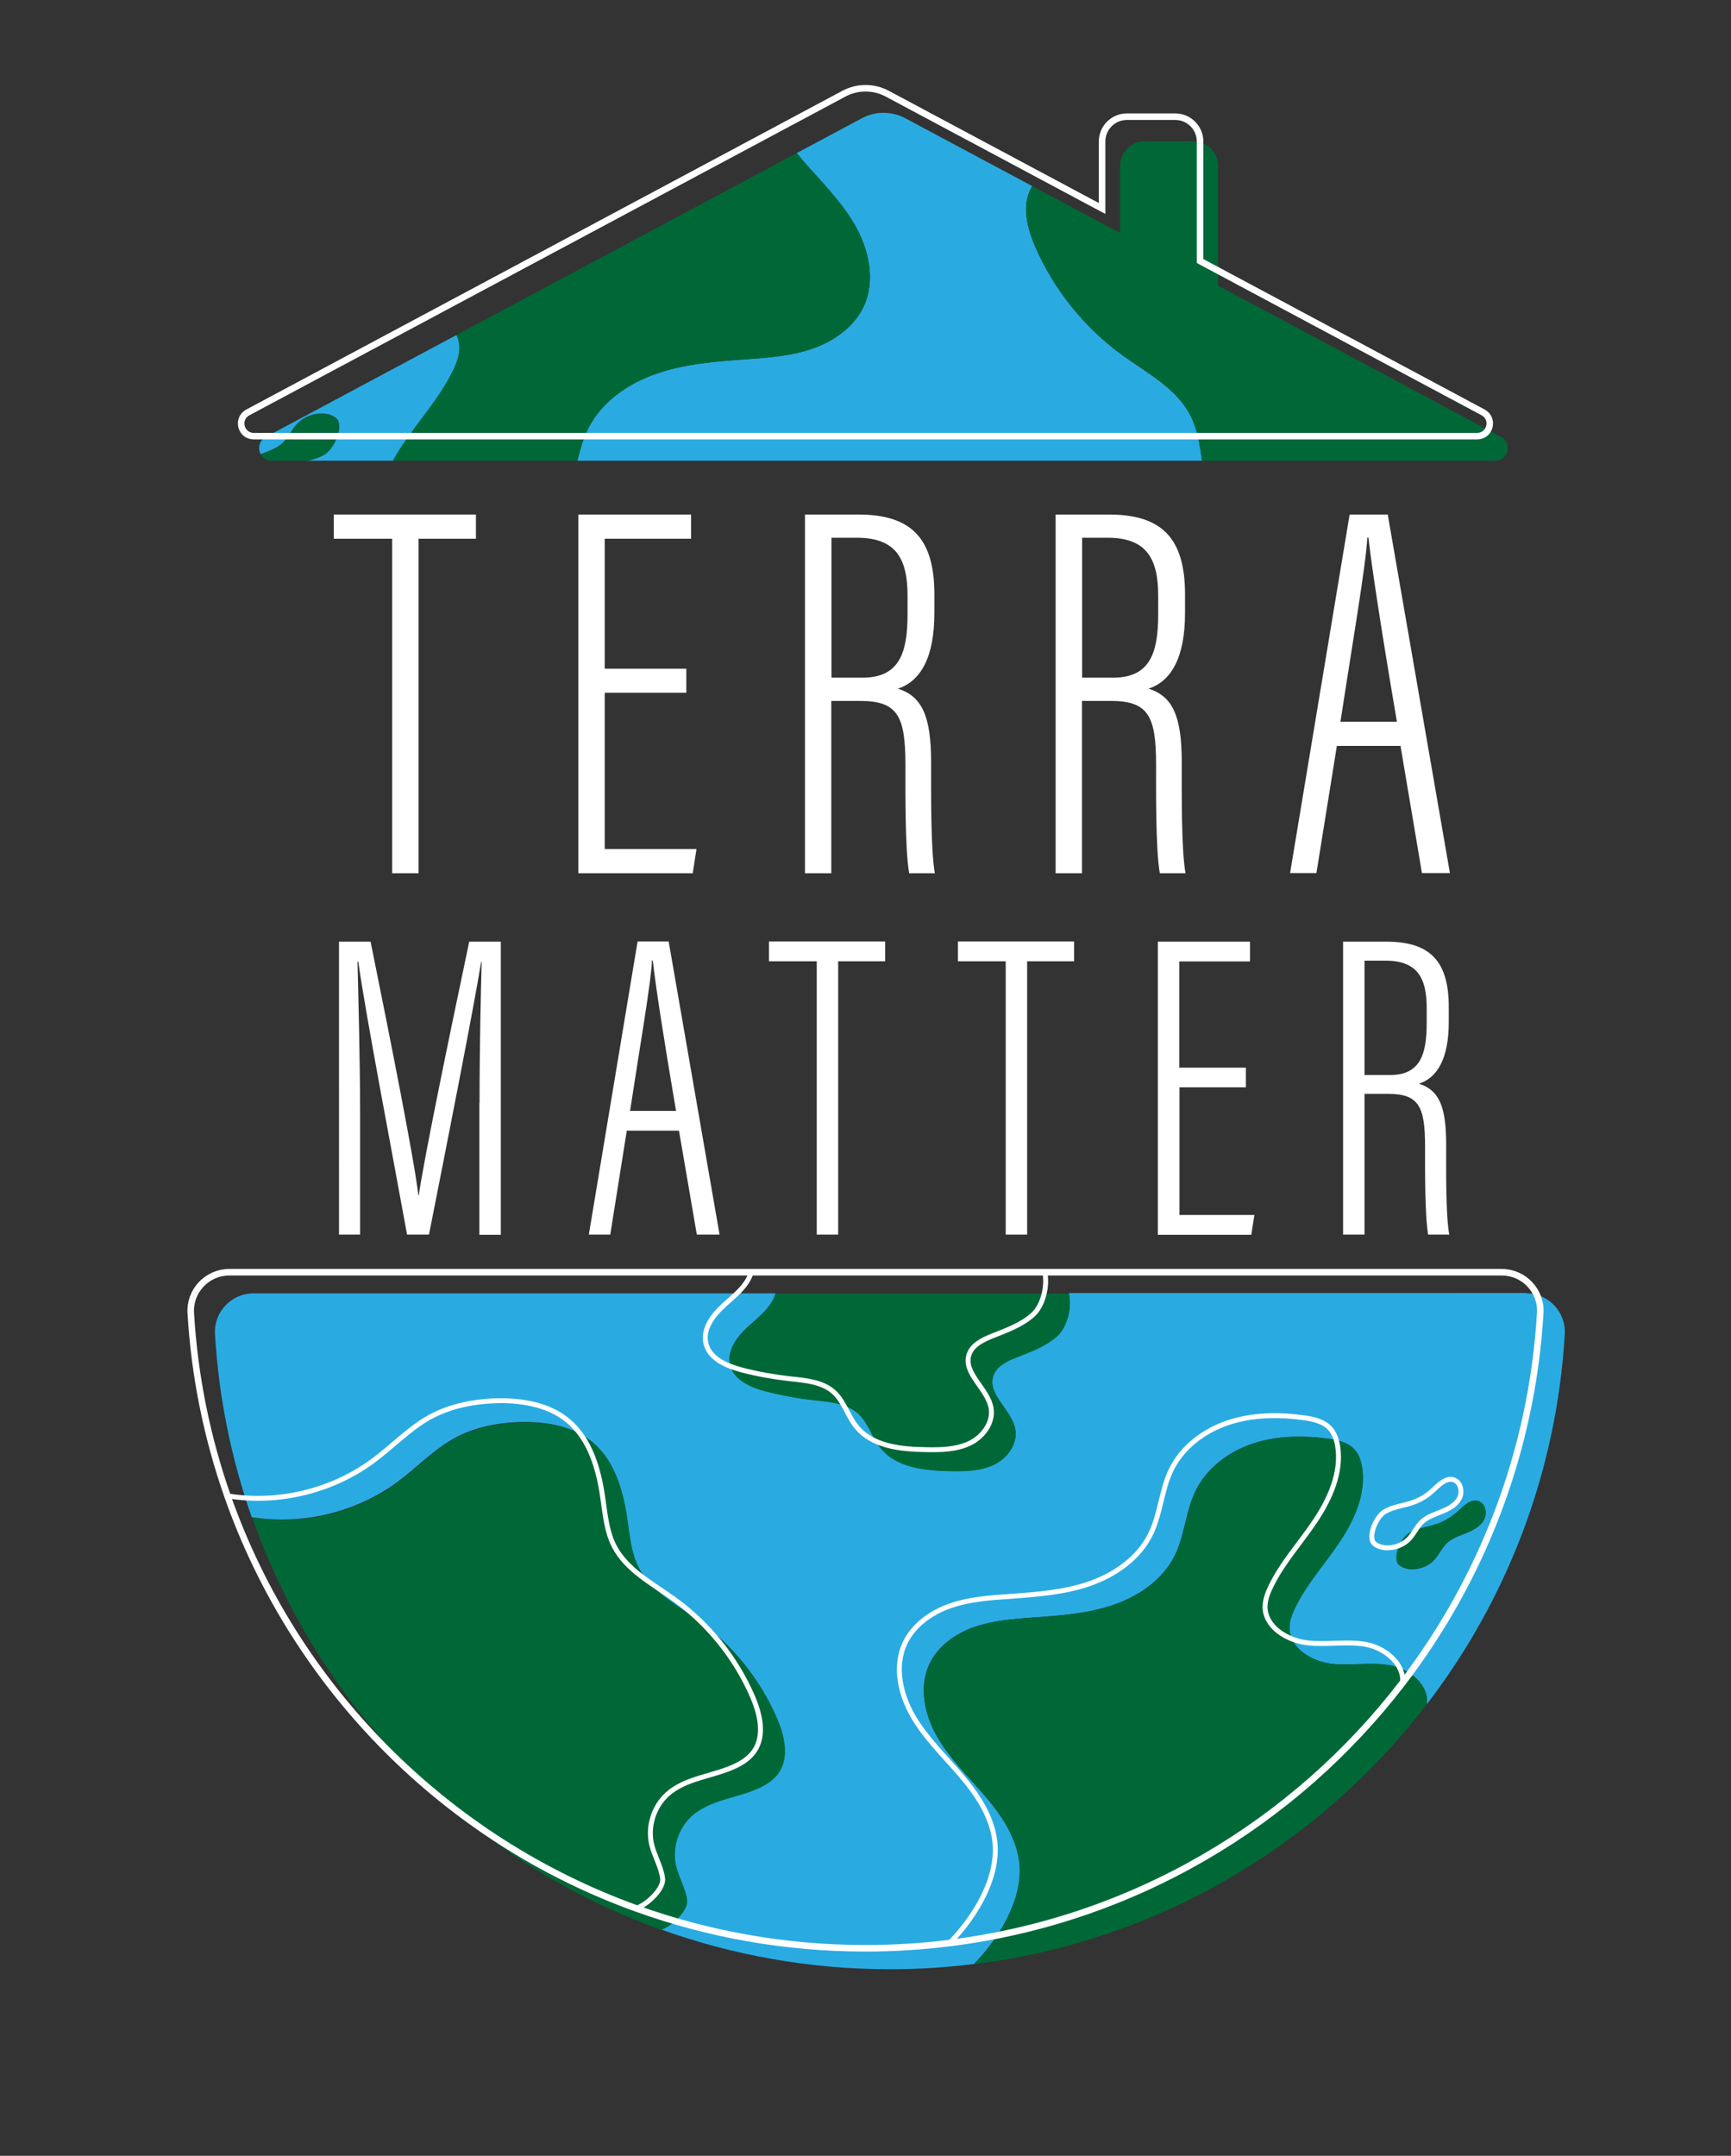 <?xml version="1.0" encoding="utf-8"?>
<!-- Generator: Adobe Illustrator 26.2.1, SVG Export Plug-In . SVG Version: 6.00 Build 0)  -->
<svg version="1.1" id="Layer_1" xmlns="http://www.w3.org/2000/svg" xmlns:xlink="http://www.w3.org/1999/xlink" x="0px" y="0px"
	 viewBox="0 0 1058 1317.3" style="enable-background:new 0 0 1058 1317.3;" xml:space="preserve">
<rect x="0" y="0" width="1058" height="1317.3" fill="#333333" stroke="none"/>
<style type="text/css">
	.st0{fill:#29ABE2;}
	.st1{fill:#006837;}
	.st2{fill:none;stroke:#FFFFFF;stroke-width:4;stroke-miterlimit:10;}
	.st3{fill:none;stroke:#FFFFFF;stroke-width:3;stroke-miterlimit:10;}
	.st4{fill:#FFFFFF;}
	.st5{clip-path:url(#SVGID_00000057830427083026786420000007273404784453374080_);}
	.st6{clip-path:url(#SVGID_00000132792251559376433340000016511896732329775750_);}
	.st7{fill:none;stroke:#000000;stroke-width:4;stroke-miterlimit:10;}
	.st8{fill:none;stroke:#000000;stroke-width:3;stroke-miterlimit:10;}
	.st9{clip-path:url(#SVGID_00000020398776356835784840000006979371638040540087_);}
	.st10{clip-path:url(#SVGID_00000175307107798092558860000010661569589289371326_);}
</style>
<g>
	<path class="st0" d="M932.9,790.3c13.5,0,24.3,11.4,23.5,24.9c-5,84.9-35.7,162.8-84.3,226.2c1.6-11.5-10.2-21.5-21.9-23.7
		c-12-2.3-24.4,0.3-36.6-1.1c-12.1-1.5-25.3-9.5-25.5-21.8c-0.1-4.4,1.5-8.6,3.5-12.5c7.1-14.6,18.2-26.7,27.2-40.2
		c9-13.5,16.2-29.4,13.7-45.5c-0.6-4-1.9-7.9-4.6-10.9c-4-4.4-10.3-5.8-16.2-6.6c-15.4-2.1-31.3-1.9-46.1,3
		c-14.7,4.9-28.1,15-34.9,28.9c-6.1,12.5-6.6,27.1-12.7,39.5c-7.3,14.7-21.8,24.7-37.4,30.1c-15.5,5.3-32.1,6.6-48.5,7.7
		c-12.3,0.9-24.8,1.8-36.5,5.8c-11.7,4.1-22.6,11.8-27.7,23c-6.4,13.9-2.8,30.7,4.8,44c7.6,13.3,18.8,24.1,28.8,35.7
		c10,11.6,19.1,24.8,21.3,40c3.2,22.4-11.5,46.8-27.5,63.3c-16.8,2.1-34,3.2-51.4,3.2c-49.1,0-96.2-8.6-139.9-24.3
		c7.3-2.8,16.7-12.2,15.8-18.3c-1-7.2-5.1-13.5-6.7-20.6c-2.6-11,1.3-23.3,9.7-30.8c11-9.8,27.2-10.7,40.6-16.8
		c4.9-2.2,9.5-5.2,12.5-9.6c6.5-9.6,3.4-22.6-1.2-33.3c-10.2-23.5-26.9-44.3-47.7-59.3c-13.4-9.7-29.2-17.8-36.8-32.5
		c-4.7-9.1-5.6-19.6-7-29.7c-2.5-17.5-7.8-35.9-21.4-47.1c-11.4-9.4-26.9-12.2-41.7-12.1c-14.9,0.1-30,2.9-42.9,10.2
		c-12.4,6.9-22.3,17.5-33.7,26c-25.2,18.8-58.2,26.9-89.3,22l-0.3,0.1c-12.4-35.4-20.2-73-22.5-112c-0.8-13.5,10-24.9,23.5-24.9
		h319.1c-2.5,8.6-10.3,14.4-16.9,20.4c-6.7,6.1-13,14.6-10.8,23.3c2.3,9.4,12.9,13.8,22.2,16.2c9.6,2.5,19.4,4.2,29.2,5.3
		c9.4,1,19.7,1.8,26.7,8.1c6.3,5.7,8.5,14.6,13.8,21.1c9.7,12.1,27.1,13.9,42.6,14.1c9,0.2,18.3,0,26.5-3.8
		c8.1-3.8,14.7-12.5,13.3-21.4c-2-12.2-17.6-21.6-13.4-33.2c2-5.6,8.1-8.6,13.7-10.9c8.8-3.5,18-6.7,25.1-13
		c6.3-5.6,9.3-17.7,7.3-26.4H932.9z M907,928.7c2.2-4,0.9-10.2-3.5-11.5c-4.7-1.4-8.9,3-12.5,6.4c-3.7,3.4-8.2,6-12.9,7.7
		c-5.5,1.9-11.5,2.4-16.5,5.3c-5,2.9-10.2,13.9-7.2,18.9c1.7,2,4.3,3,7,3.3c5.7,0.6,11.7-1.6,15.5-5.9c2.7-3,4.4-7,7.3-9.8
		c3.3-3.2,7.9-4.7,12.1-6.3C900.5,935,904.9,932.7,907,928.7z"/>
	<path class="st1" d="M903.5,917.2c4.4,1.3,5.7,7.5,3.5,11.5c-2.2,4-6.6,6.3-10.8,8c-4.2,1.7-8.8,3.2-12.1,6.3
		c-2.9,2.8-4.6,6.7-7.3,9.8c-3.8,4.3-9.8,6.5-15.5,5.9c-2.6-0.3-5.3-1.2-7-3.3c-2.9-5,2.2-16,7.2-18.9c5-2.9,11-3.5,16.5-5.3
		c4.8-1.6,9.2-4.2,12.9-7.7C894.6,920.2,898.8,915.8,903.5,917.2z"/>
	<path class="st1" d="M850.2,1017.7c11.6,2.3,23.4,12.2,21.9,23.7c-65.7,85.7-164.2,144.9-276.7,158.8
		c16.1-16.5,30.7-40.9,27.5-63.3c-2.2-15.2-11.3-28.4-21.3-40c-10-11.6-21.2-22.4-28.8-35.7c-7.6-13.3-11.2-30.1-4.8-44
		c5.2-11.2,16.1-19,27.7-23c11.7-4.1,24.1-5,36.5-5.8c16.4-1.2,32.9-2.4,48.5-7.7c15.5-5.4,30.1-15.4,37.4-30.1
		c6.2-12.4,6.7-27,12.7-39.5c6.8-14,20.2-24,34.9-28.9c14.7-4.9,30.7-5.1,46.1-3c5.9,0.8,12.2,2.2,16.2,6.6c2.7,3,4,7,4.6,10.9
		c2.5,16-4.7,32-13.7,45.5c-9,13.5-20.2,25.6-27.2,40.2c-1.9,3.9-3.5,8.2-3.5,12.5c0.2,12.2,13.4,20.3,25.5,21.8
		C825.8,1018.1,838.2,1015.4,850.2,1017.7z"/>
	<path class="st1" d="M653.3,790.3c2,8.7-0.9,20.8-7.3,26.4c-7.1,6.3-16.3,9.5-25.1,13c-5.6,2.2-11.7,5.2-13.7,10.9
		c-4.2,11.6,11.5,21,13.4,33.2c1.4,8.9-5.1,17.5-13.3,21.4c-8.1,3.8-17.5,4-26.5,3.8c-15.5-0.3-32.9-2-42.6-14.1
		c-5.3-6.6-7.5-15.5-13.8-21.1c-7-6.3-17.3-7.1-26.7-8.1c-9.9-1.1-19.6-2.9-29.2-5.3c-9.3-2.4-19.9-6.8-22.2-16.2
		c-2.2-8.8,4.1-17.3,10.8-23.3c6.6-6,14.5-11.8,16.9-20.4H653.3z"/>
	<path class="st1" d="M474.9,1049.9c4.6,10.6,7.7,23.7,1.2,33.3c-3,4.4-7.6,7.4-12.5,9.6c-13.5,6.1-29.6,7-40.6,16.8
		c-8.4,7.5-12.3,19.8-9.7,30.8c1.7,7,5.7,13.4,6.7,20.6c0.9,6.1-8.6,15.5-15.8,18.3c-116.6-42-208.9-134.9-250-251.9l0.3-0.1
		c31.1,5,64.1-3.1,89.3-22c11.4-8.5,21.3-19,33.7-26c13-7.2,28.1-10,42.9-10.2c14.8-0.1,30.3,2.7,41.7,12.1
		c13.6,11.2,18.9,29.6,21.4,47.1c1.5,10.1,2.3,20.6,7,29.7c7.6,14.7,23.4,22.8,36.8,32.5C448,1005.6,464.6,1026.3,474.9,1049.9z"/>
</g>
<path class="st2" d="M389.1,1166.2c43.7,15.7,90.8,24.3,139.9,24.3c17.4,0,34.5-1.1,51.4-3.2c112.5-14,211-73.2,276.7-158.8
	c48.6-63.4,79.3-141.4,84.3-226.2c0.8-13.5-10-24.9-23.5-24.9H638.3H459.2H140.1c-13.5,0-24.3,11.4-23.5,24.9
	c2.3,39.1,10.1,76.6,22.5,112C180.2,1031.3,272.5,1124.2,389.1,1166.2z"/>
<path class="st3" d="M139.4,914.1c31.1,5,64.1-3.1,89.3-22c11.4-8.5,21.3-19,33.7-26c13-7.2,28.1-10,42.9-10.2
	c14.8-0.1,30.3,2.7,41.7,12.1c13.6,11.2,18.9,29.6,21.4,47.1c1.5,10.1,2.3,20.6,7,29.7c7.6,14.7,23.4,22.8,36.8,32.5
	c20.8,15,37.5,35.8,47.7,59.3c4.6,10.6,7.7,23.7,1.2,33.3c-3,4.4-7.6,7.4-12.5,9.6c-13.5,6.1-29.6,7-40.6,16.8
	c-8.4,7.5-12.3,19.8-9.7,30.8c1.7,7,5.7,13.4,6.7,20.6c0.9,6.1-8.6,15.5-15.8,18.3"/>
<path class="st3" d="M580.4,1187.3c16.1-16.5,30.7-40.9,27.5-63.3c-2.2-15.2-11.3-28.4-21.3-40c-10-11.6-21.2-22.4-28.8-35.7
	c-7.6-13.3-11.2-30.1-4.8-44c5.2-11.2,16.1-19,27.7-23c11.7-4.1,24.1-5,36.5-5.8c16.4-1.2,32.9-2.4,48.5-7.7
	c15.5-5.4,30.1-15.4,37.4-30.1c6.2-12.4,6.7-27,12.7-39.5c6.8-14,20.2-24,34.9-28.9c14.7-4.9,30.7-5.1,46.1-3
	c5.9,0.8,12.2,2.2,16.2,6.6c2.7,3,4,7,4.6,10.9c2.5,16-4.7,32-13.7,45.5c-9,13.5-20.2,25.6-27.2,40.2c-1.9,3.9-3.5,8.2-3.5,12.5
	c0.2,12.2,13.4,20.3,25.5,21.8c12.1,1.5,24.6-1.2,36.6,1.1c11.6,2.3,23.4,12.2,21.9,23.7"/>
<path class="st3" d="M839.3,942.5c-2.9-5,2.2-16,7.2-18.9c5-2.9,11-3.5,16.5-5.3c4.8-1.6,9.2-4.2,12.9-7.7c3.6-3.3,7.8-7.8,12.5-6.4
	c4.4,1.3,5.7,7.5,3.5,11.5c-2.2,4-6.6,6.3-10.8,8c-4.2,1.7-8.8,3.2-12.1,6.3c-2.9,2.8-4.6,6.7-7.3,9.8c-3.8,4.3-9.8,6.5-15.5,5.9
	C843.7,945.4,841,944.5,839.3,942.5z"/>
<path class="st3" d="M459.2,777.2c0,0,0,0.1,0,0.1c-2.5,8.6-10.3,14.4-16.9,20.4c-6.7,6.1-13,14.6-10.8,23.3
	c2.3,9.4,12.9,13.8,22.2,16.2c9.6,2.5,19.4,4.2,29.2,5.3c9.4,1,19.6,1.8,26.7,8.1c6.3,5.7,8.5,14.6,13.8,21.1
	c9.7,12.1,27.1,13.9,42.6,14.1c9,0.2,18.3,0,26.5-3.8c8.1-3.8,14.7-12.5,13.3-21.4c-2-12.2-17.6-21.6-13.4-33.2
	c2-5.6,8.1-8.6,13.7-10.9c8.8-3.5,18-6.7,25.1-13c6.3-5.6,9.3-17.7,7.3-26.4"/>
<g>
	<path class="st4" d="M239.8,329.2H204v-14.8h86.9v14.8h-35.1v204.4h-16.1V329.2z"/>
	<path class="st4" d="M419.5,423.3h-49.9v95.5h56.1l-2.3,14.8h-69.9V314.4h68.9v14.8h-52.8v79.4h49.9V423.3z"/>
	<path class="st4" d="M492,314.4h32.5c32.8,0,46.6,14.8,46.6,48.9v11.2c0,26.9-8.2,41.7-22.3,46.3c14.4,4.6,20.3,16.1,20.3,44.9
		c0,19-0.3,53.8,2.3,67.9h-15.7c-2.6-14.1-2.3-51.5-2.3-66.3c0-29.5-4.6-39-27.6-39h-17.7v105.3H492V314.4z M508.1,414.1h19
		c23,0,27.6-15.7,27.6-39V364c0-22.3-6.9-35.4-30.8-35.4h-15.7V414.1z"/>
	<path class="st4" d="M645.2,314.4h32.5c32.8,0,46.6,14.8,46.6,48.9v11.2c0,26.9-8.2,41.7-22.3,46.3c14.4,4.6,20.3,16.1,20.3,44.9
		c0,19-0.3,53.8,2.3,67.9h-15.7c-2.6-14.1-2.3-51.5-2.3-66.3c0-29.5-4.6-39-27.6-39h-17.7v105.3h-16.1V314.4z M661.3,414.1h19
		c23,0,27.6-15.7,27.6-39V364c0-22.3-6.9-35.4-30.8-35.4h-15.7V414.1z"/>
	<path class="st4" d="M817.1,455.8l-12.5,77.7h-16.1l36.4-219.1h23.3l38,219.1h-17.1l-13.1-77.7H817.1z M853.8,441
		c-9.5-55.8-15.4-94.5-17.4-112.5h-0.7c-0.7,16.1-9.5,67.2-16.4,112.5H853.8z"/>
</g>
<g>
	<path class="st4" d="M293.1,674c0-34.3,0.8-68.1,1.3-86.3h-0.3c-4.8,29.5-21.2,112.6-31.9,166.7h-13.4
		c-8.3-45.8-25.5-135.4-29.8-166.7h-0.5c0.5,20.6,1.6,61.4,1.6,91.9v74.8h-12.9V575.4h19.3c11.8,58.2,26.8,133.8,29.2,154.9h0.3
		c2.7-20.1,19.3-100.5,30.8-154.9h19.3v179.1h-13.1V674z"/>
	<path class="st4" d="M383.1,690.9L373,754.4h-13.1l29.8-179.1h19l31.1,179.1h-13.9L415,690.9H383.1z M413.2,678.8
		c-7.8-45.6-12.6-77.2-14.2-91.9h-0.5c-0.5,13.1-7.8,55-13.4,91.9H413.2z"/>
	<path class="st4" d="M499.2,587.4H470v-12.1h71v12.1h-28.7v167h-13.1V587.4z"/>
	<path class="st4" d="M614.7,587.4h-29.2v-12.1h71v12.1h-28.7v167h-13.1V587.4z"/>
	<path class="st4" d="M761.6,664.4h-40.7v78h45.8l-1.9,12.1h-57.1V575.4H764v12.1h-43.2v64.9h40.7V664.4z"/>
	<path class="st4" d="M820.9,575.4h26.5c26.8,0,38.1,12.1,38.1,39.9v9.1c0,22-6.7,34-18.2,37.8c11.8,3.8,16.6,13.1,16.6,36.7
		c0,15.5-0.3,44,1.9,55.5h-12.9c-2.1-11.5-1.9-42.1-1.9-54.1c0-24.1-3.8-31.9-22.5-31.9H834v86h-13.1V575.4z M834,656.9h15.5
		c18.8,0,22.5-12.9,22.5-31.9v-9.1c0-18.2-5.6-28.9-25.2-28.9H834V656.9z"/>
</g>
<g>
	<defs>
		<path id="SVGID_00000168113814250033071890000012497412742263406760_" d="M917.5,267l-173-92.5v-73c0-8.4-6.8-15.2-15.2-15.2
			h-29.5c-8.4,0-15.2,6.8-15.2,15.2v40.9L553.4,72.3c-8.4-4.5-18.4-4.5-26.7,0L162.5,267c-7.1,3.8-4.4,14.5,3.6,14.5h747.7
			C921.9,281.5,924.5,270.8,917.5,267z"/>
	</defs>
	<clipPath id="SVGID_00000146472330096972115850000006220445028013431981_">
		<use xlink:href="#SVGID_00000168113814250033071890000012497412742263406760_"  style="overflow:visible;"/>
	</clipPath>
	<g style="clip-path:url(#SVGID_00000146472330096972115850000006220445028013431981_);">
		<path class="st0" d="M118.1,442.1c-15.2,0-27.3-12.8-26.4-28c5.7-95.3,40.1-182.9,94.7-254.2c-1.8,13,11.5,24.1,24.6,26.7
			c13.5,2.6,27.4-0.4,41.1,1.3s28.4,10.7,28.7,24.4c0.1,4.9-1.7,9.7-3.9,14.1c-7.9,16.4-20.4,30-30.6,45.2
			c-10.2,15.1-18.2,33.1-15.4,51.1c0.7,4.4,2.1,8.9,5.1,12.3c4.5,5,11.6,6.5,18.2,7.4c17.3,2.3,35.2,2.1,51.7-3.4
			c16.5-5.5,31.6-16.8,39.2-32.5c6.8-14,7.4-30.4,14.3-44.4c8.2-16.5,24.5-27.8,42-33.8c17.4-6,36.1-7.4,54.4-8.7
			c13.8-1,27.9-2,41-6.6c13.1-4.6,25.4-13.3,31.2-25.9c7.2-15.6,3.2-34.5-5.4-49.4c-8.5-14.9-21.1-27.1-32.3-40.1
			s-21.5-27.9-23.9-44.9c-3.6-25.2,12.9-52.6,30.9-71.1c18.9-2.3,38.2-3.5,57.7-3.5c55.2,0,108.1,9.6,157.1,27.3
			c-8.2,3.2-18.7,13.7-17.8,20.6c1.1,8.1,5.7,15.2,7.6,23.1c2.9,12.4-1.4,26.2-10.9,34.6c-12.4,11-30.5,12-45.7,18.8
			c-5.4,2.5-10.7,5.8-14,10.8c-7.3,10.8-3.8,25.4,1.4,37.4c11.5,26.5,30.2,49.7,53.6,66.6c15.1,10.9,32.8,20,41.3,36.6
			c5.2,10.2,6.2,22,7.9,33.4c2.8,19.6,8.7,40.3,24.1,52.9c12.8,10.5,30.3,13.7,46.9,13.6c16.7-0.1,33.7-3.3,48.2-11.4
			c13.9-7.8,25-19.6,37.8-29.2c28.3-21.1,65.4-30.2,100.3-24.7l0.3-0.1c14,39.7,22.7,82,25.3,125.8c0.9,15.2-11.2,28-26.4,28H633.4
			c2.8-9.7,11.6-16.1,19-22.9c7.5-6.8,14.6-16.4,12.2-26.2c-2.6-10.5-14.5-15.5-25-18.2c-10.8-2.8-21.8-4.8-32.8-6
			c-10.6-1.2-22.1-2-30-9.1c-7.1-6.4-9.5-16.4-15.5-23.7c-10.9-13.6-30.5-15.6-47.9-15.9c-10.1-0.2-20.6,0-29.7,4.3
			c-9.1,4.3-16.5,14-14.9,24c2.2,13.7,19.8,24.3,15.1,37.3c-2.3,6.3-9.1,9.7-15.4,12.2c-9.9,3.9-20.2,7.5-28.2,14.6
			c-7.1,6.3-10.4,19.8-8.2,29.6H118.1z M147.2,286.6c-2.4,4.5-1,11.4,4,12.9c5.3,1.6,10-3.4,14-7.2c4.2-3.8,9.2-6.8,14.5-8.6
			c6.2-2.1,12.9-2.7,18.6-6c5.6-3.3,11.4-15.6,8.1-21.2c-1.9-2.3-4.9-3.4-7.8-3.7c-6.4-0.7-13.1,1.8-17.4,6.6
			c-3.1,3.4-4.9,7.8-8.2,11c-3.7,3.6-8.8,5.2-13.6,7.1C154.5,279.5,149.6,282.1,147.2,286.6z"/>
		<path class="st1" d="M151.1,299.6c-4.9-1.5-6.4-8.4-4-12.9c2.4-4.5,7.4-7.1,12.2-9c4.8-1.9,9.9-3.6,13.6-7.1
			c3.3-3.2,5.2-7.6,8.2-11c4.3-4.8,11-7.3,17.4-6.6c2.9,0.3,5.9,1.4,7.8,3.7c3.3,5.6-2.5,18-8.1,21.2c-5.6,3.3-12.4,3.9-18.6,6
			c-5.4,1.8-10.4,4.8-14.5,8.6C161.1,296.1,156.4,301.1,151.1,299.6z"/>
		<path class="st1" d="M211,186.6c-13.1-2.6-26.3-13.7-24.6-26.7C260.2,63.7,370.9-2.8,497.3-18.5C479.2,0,462.8,27.4,466.4,52.6
			c2.4,17,12.7,31.9,23.9,44.9s23.8,25.2,32.3,40.1c8.5,14.9,12.6,33.8,5.4,49.4c-5.8,12.6-18.1,21.3-31.2,25.9
			c-13.1,4.6-27.1,5.6-41,6.6c-18.4,1.3-37,2.7-54.4,8.7c-17.4,6-33.8,17.3-42,33.8c-6.9,14-7.5,30.4-14.3,44.4
			c-7.6,15.7-22.7,27-39.2,32.5c-16.5,5.5-34.5,5.7-51.7,3.4c-6.6-0.9-13.7-2.4-18.2-7.4c-3-3.3-4.4-7.8-5.1-12.3
			c-2.8-18,5.3-35.9,15.4-51.1c10.2-15.1,22.7-28.8,30.6-45.2c2.1-4.4,4-9.2,3.9-14.1c-0.3-13.7-15.1-22.8-28.7-24.4
			S224.5,189.2,211,186.6z"/>
		<path class="st1" d="M432.2,442.1c-2.3-9.8,1-23.3,8.2-29.6c8-7,18.3-10.6,28.2-14.6c6.3-2.5,13.1-5.9,15.4-12.2
			c4.7-13.1-12.9-23.6-15.1-37.3c-1.6-10,5.8-19.7,14.9-24c9.1-4.3,19.6-4.4,29.7-4.3c17.4,0.3,37,2.3,47.9,15.9
			c5.9,7.4,8.4,17.4,15.5,23.7c7.9,7.1,19.4,7.9,30,9.1c11.1,1.2,22,3.2,32.8,6c10.5,2.7,22.4,7.7,25,18.2
			c2.4,9.8-4.7,19.4-12.2,26.2c-7.5,6.8-16.2,13.3-19,22.9H432.2z"/>
		<path class="st1" d="M632.7,150.5c-5.2-11.9-8.7-26.6-1.4-37.4c3.3-4.9,8.6-8.3,14-10.8c15.1-6.8,33.3-7.8,45.7-18.8
			c9.5-8.4,13.9-22.2,10.9-34.6c-1.9-7.9-6.4-15.1-7.6-23.1c-1-6.9,9.6-17.4,17.8-20.6c131,47.1,234.7,151.5,280.9,283l-0.3,0.1
			c-34.9-5.6-72,3.5-100.3,24.7c-12.8,9.5-23.9,21.4-37.8,29.2c-14.6,8.1-31.5,11.3-48.2,11.4c-16.6,0.1-34.1-3-46.9-13.6
			c-15.3-12.6-21.2-33.3-24.1-52.9c-1.6-11.4-2.6-23.1-7.9-33.4c-8.5-16.5-26.2-25.7-41.3-36.6C662.9,200.3,644.1,177,632.7,150.5z"
			/>
	</g>
</g>
<path class="st2" d="M906.5,252l-173-92.5v-73c0-8.4-6.8-15.2-15.2-15.2h-29.5c-8.4,0-15.2,6.8-15.2,15.2v40.9L542.4,57.3
	c-8.4-4.5-18.4-4.5-26.7,0L151.5,252c-7.1,3.8-4.4,14.5,3.6,14.5h747.7C910.9,266.5,913.5,255.8,906.5,252z"/>
</svg>
